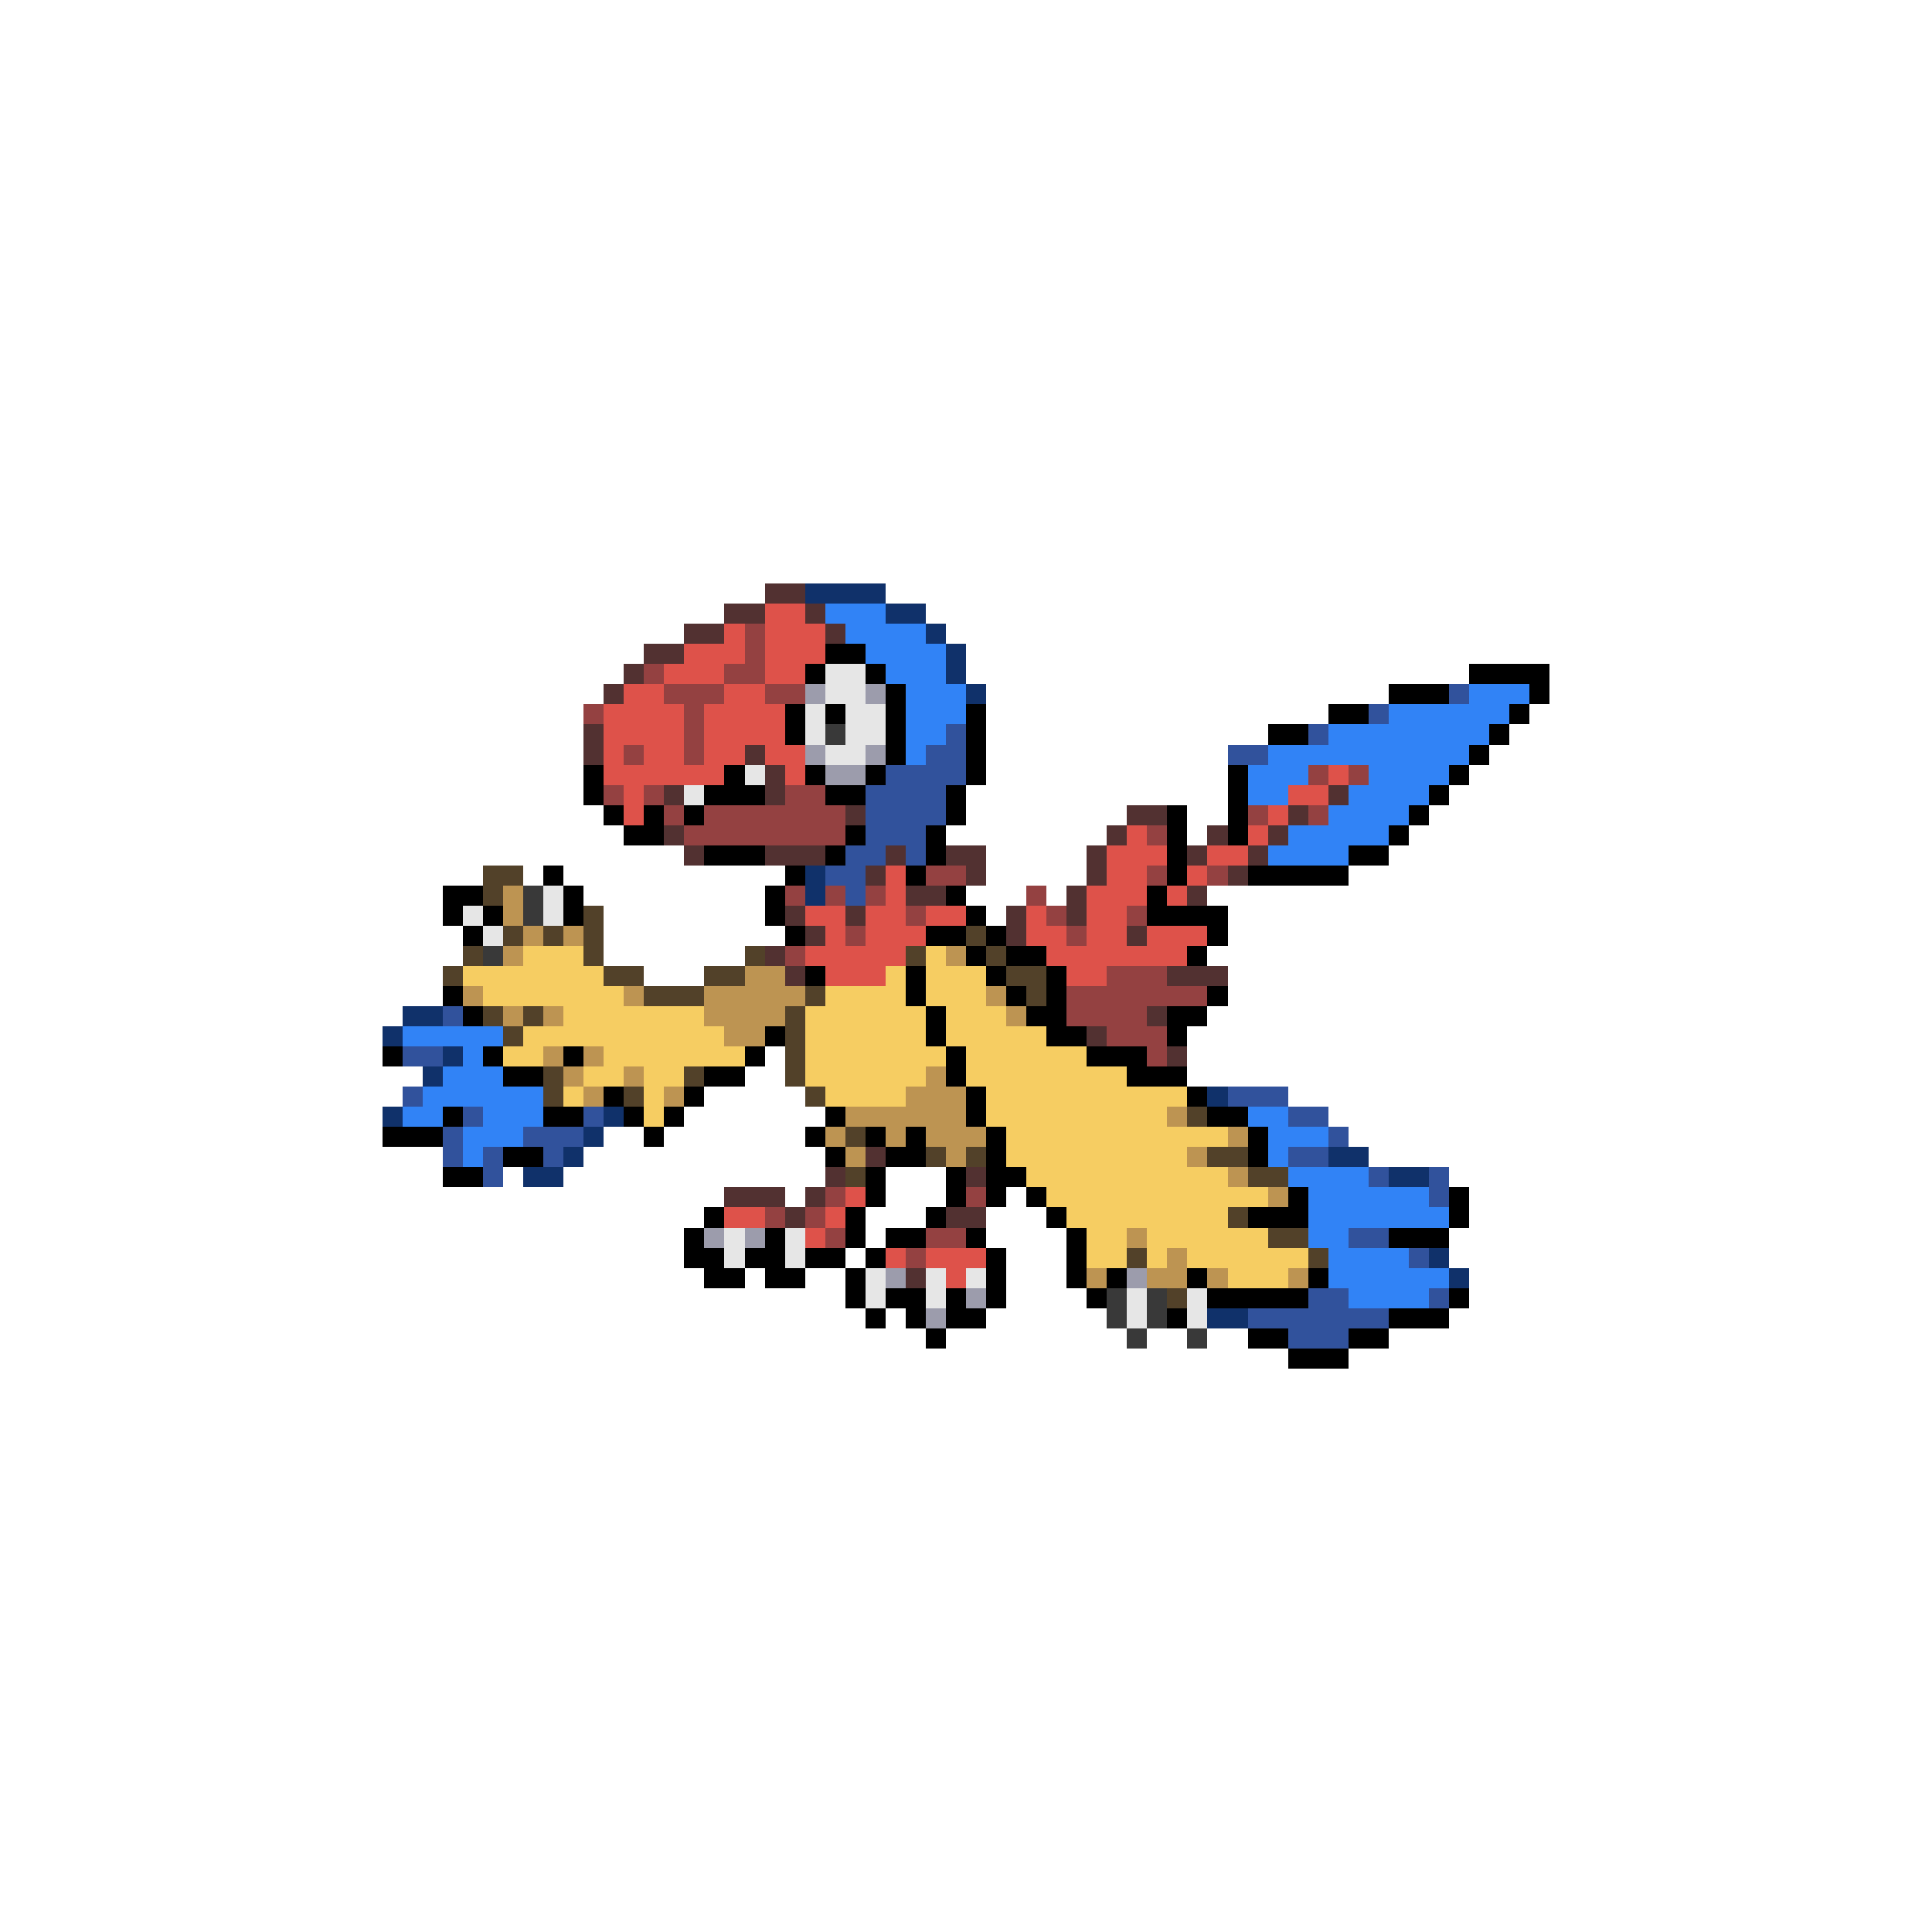 <svg xmlns="http://www.w3.org/2000/svg" viewBox="0 -0.5 96 96" shape-rendering="crispEdges">
<path stroke="#523131" d="M38 29h2M36 30h2M40 30h1M34 31h2M41 31h1M32 32h2M31 33h1M30 34h1M29 36h1M29 37h1M37 37h1M38 38h1M33 39h1M38 39h1M66 39h1M42 40h1M56 40h2M64 40h1M33 41h1M55 41h1M60 41h1M63 41h1M34 42h1M38 42h3M44 42h1M47 42h2M54 42h1M59 42h1M62 42h1M43 43h1M48 43h1M54 43h1M61 43h1M45 44h2M53 44h1M59 44h1M39 45h1M42 45h1M50 45h1M53 45h1M40 46h1M50 46h1M56 46h1M38 47h1M39 48h1M58 48h3M57 50h1M54 51h1M58 52h1M43 57h1M41 58h1M48 58h1M36 59h3M40 59h1M39 60h1M47 60h2M45 63h1" />
<path stroke="#10316a" d="M40 29h4M44 30h2M46 31h1M47 32h1M47 33h1M48 34h1M40 43h1M40 44h1M20 50h2M19 51h1M22 52h1M21 53h1M60 54h1M19 55h1M30 55h1M29 56h1M28 57h1M66 57h2M26 58h2M69 58h2M71 62h1M72 63h1M60 65h2" />
<path stroke="#de524a" d="M38 30h2M36 31h1M38 31h3M34 32h3M38 32h3M33 33h3M38 33h2M31 34h2M36 34h2M30 35h4M35 35h4M30 36h4M35 36h4M30 37h1M32 37h2M35 37h2M38 37h2M30 38h6M39 38h1M66 38h1M31 39h1M64 39h2M31 40h1M63 40h1M56 41h1M62 41h1M55 42h3M60 42h2M44 43h1M55 43h2M59 43h1M44 44h1M54 44h3M58 44h1M40 45h2M43 45h2M46 45h2M51 45h1M54 45h2M41 46h1M43 46h3M51 46h2M54 46h2M57 46h3M40 47h5M52 47h7M41 48h3M53 48h2M42 59h1M36 60h2M41 60h1M40 61h1M44 62h1M46 62h3M47 63h1" />
<path stroke="#3183f6" d="M41 30h3M42 31h4M43 32h4M44 33h3M45 34h3M73 34h3M45 35h3M69 35h6M45 36h2M66 36h8M45 37h1M63 37h10M62 38h3M68 38h4M62 39h2M67 39h4M66 40h4M64 41h5M63 42h4M20 51h5M23 52h1M22 53h3M21 54h6M20 55h2M24 55h3M62 55h2M23 56h3M63 56h3M23 57h1M63 57h1M64 58h4M65 59h6M65 60h7M65 61h2M66 62h4M66 63h6M67 64h4" />
<path stroke="#944141" d="M37 31h1M37 32h1M32 33h1M36 33h2M33 34h3M38 34h2M29 35h1M34 35h1M34 36h1M31 37h1M34 37h1M65 38h1M67 38h1M30 39h1M32 39h1M39 39h2M33 40h1M35 40h7M62 40h1M65 40h1M34 41h8M57 41h1M46 43h2M57 43h1M60 43h1M39 44h1M41 44h1M43 44h1M51 44h1M45 45h1M52 45h1M56 45h1M42 46h1M53 46h1M39 47h1M55 48h3M53 49h7M53 50h4M55 51h3M57 52h1M41 59h1M48 59h1M38 60h1M40 60h1M41 61h1M46 61h2M45 62h1" />
<path stroke="#000000" d="M41 32h2M40 33h1M43 33h1M73 33h4M44 34h1M69 34h3M76 34h1M39 35h1M41 35h1M44 35h1M48 35h1M66 35h2M75 35h1M39 36h1M44 36h1M48 36h1M63 36h2M74 36h1M44 37h1M48 37h1M73 37h1M29 38h1M36 38h1M40 38h1M43 38h1M48 38h1M61 38h1M72 38h1M29 39h1M35 39h3M41 39h2M47 39h1M61 39h1M71 39h1M30 40h1M32 40h1M34 40h1M47 40h1M58 40h1M61 40h1M70 40h1M31 41h2M42 41h1M46 41h1M58 41h1M61 41h1M69 41h1M35 42h3M41 42h1M46 42h1M58 42h1M67 42h2M27 43h1M39 43h1M45 43h1M58 43h1M62 43h5M22 44h2M28 44h1M38 44h1M47 44h1M57 44h1M22 45h1M24 45h1M28 45h1M38 45h1M48 45h1M57 45h4M23 46h1M39 46h1M46 46h2M49 46h1M60 46h1M48 47h1M50 47h2M59 47h1M40 48h1M45 48h1M49 48h1M52 48h1M22 49h1M45 49h1M50 49h1M52 49h1M60 49h1M23 50h1M46 50h1M51 50h2M58 50h2M38 51h1M46 51h1M52 51h2M58 51h1M19 52h1M24 52h1M28 52h1M37 52h1M47 52h1M54 52h3M25 53h2M35 53h2M47 53h1M56 53h3M30 54h1M34 54h1M48 54h1M59 54h1M22 55h1M27 55h2M31 55h1M33 55h1M41 55h1M48 55h1M60 55h2M19 56h3M32 56h1M40 56h1M43 56h1M45 56h1M49 56h1M62 56h1M25 57h2M41 57h1M44 57h2M49 57h1M62 57h1M22 58h2M43 58h1M47 58h1M49 58h2M43 59h1M47 59h1M49 59h1M51 59h1M64 59h1M72 59h1M35 60h1M42 60h1M46 60h1M52 60h1M62 60h3M72 60h1M34 61h1M38 61h1M42 61h1M44 61h2M48 61h1M53 61h1M69 61h3M34 62h2M37 62h2M40 62h2M43 62h1M49 62h1M53 62h1M35 63h2M38 63h2M42 63h1M49 63h1M53 63h1M55 63h1M59 63h1M65 63h1M42 64h1M44 64h2M47 64h1M49 64h1M54 64h1M60 64h5M72 64h1M43 65h1M45 65h1M47 65h2M58 65h1M69 65h3M46 66h1M62 66h2M67 66h2M64 67h3" />
<path stroke="#e6e6e6" d="M41 33h2M41 34h2M40 35h1M42 35h2M40 36h1M42 36h2M41 37h2M37 38h1M34 39h1M27 44h1M23 45h1M27 45h1M24 46h1M36 61h1M39 61h1M36 62h1M39 62h1M43 63h1M46 63h1M48 63h1M43 64h1M46 64h1M56 64h1M59 64h1M56 65h1M59 65h1" />
<path stroke="#9c9cac" d="M40 34h1M43 34h1M40 37h1M43 37h1M41 38h2M35 61h1M37 61h1M44 63h1M56 63h1M48 64h1M46 65h1" />
<path stroke="#31529c" d="M72 34h1M68 35h1M47 36h1M65 36h1M46 37h2M61 37h2M44 38h4M43 39h4M43 40h4M43 41h3M42 42h2M45 42h1M41 43h2M42 44h1M22 50h1M20 52h2M20 54h1M61 54h3M23 55h1M29 55h1M64 55h2M22 56h1M26 56h3M66 56h1M22 57h1M24 57h1M27 57h1M64 57h2M24 58h1M68 58h1M71 58h1M71 59h1M67 61h2M70 62h1M65 64h2M71 64h1M62 65h7M64 66h3" />
<path stroke="#393939" d="M41 36h1M26 44h1M26 45h1M24 47h1M55 64h1M57 64h1M55 65h1M57 65h1M56 66h1M59 66h1" />
<path stroke="#524129" d="M24 43h2M24 44h1M29 45h1M25 46h1M27 46h1M29 46h1M48 46h1M23 47h1M29 47h1M37 47h1M45 47h1M49 47h1M22 48h1M30 48h2M35 48h2M50 48h2M32 49h3M40 49h1M51 49h1M24 50h1M26 50h1M39 50h1M25 51h1M39 51h1M39 52h1M27 53h1M34 53h1M39 53h1M27 54h1M31 54h1M40 54h1M59 55h1M42 56h1M46 57h1M48 57h1M60 57h2M42 58h1M62 58h2M61 60h1M63 61h2M56 62h1M65 62h1M58 64h1" />
<path stroke="#bd9452" d="M25 44h1M25 45h1M26 46h1M28 46h1M25 47h1M47 47h1M37 48h2M23 49h1M31 49h1M35 49h5M49 49h1M25 50h1M27 50h1M35 50h4M50 50h1M36 51h2M27 52h1M29 52h1M28 53h1M31 53h1M46 53h1M29 54h1M33 54h1M45 54h3M42 55h6M58 55h1M41 56h1M44 56h1M46 56h3M61 56h1M42 57h1M47 57h1M59 57h1M61 58h1M63 59h1M56 61h1M58 62h1M54 63h1M57 63h2M60 63h1M64 63h1" />
<path stroke="#f6cd62" d="M26 47h3M46 47h1M23 48h7M44 48h1M46 48h3M24 49h7M41 49h4M46 49h3M28 50h7M40 50h6M47 50h3M26 51h10M40 51h6M47 51h5M25 52h2M30 52h7M40 52h7M48 52h6M29 53h2M32 53h2M40 53h6M48 53h8M28 54h1M32 54h1M41 54h4M49 54h10M32 55h1M49 55h9M50 56h11M50 57h9M51 58h10M52 59h11M53 60h8M54 61h2M57 61h6M54 62h2M57 62h1M59 62h6M61 63h3" />
</svg>